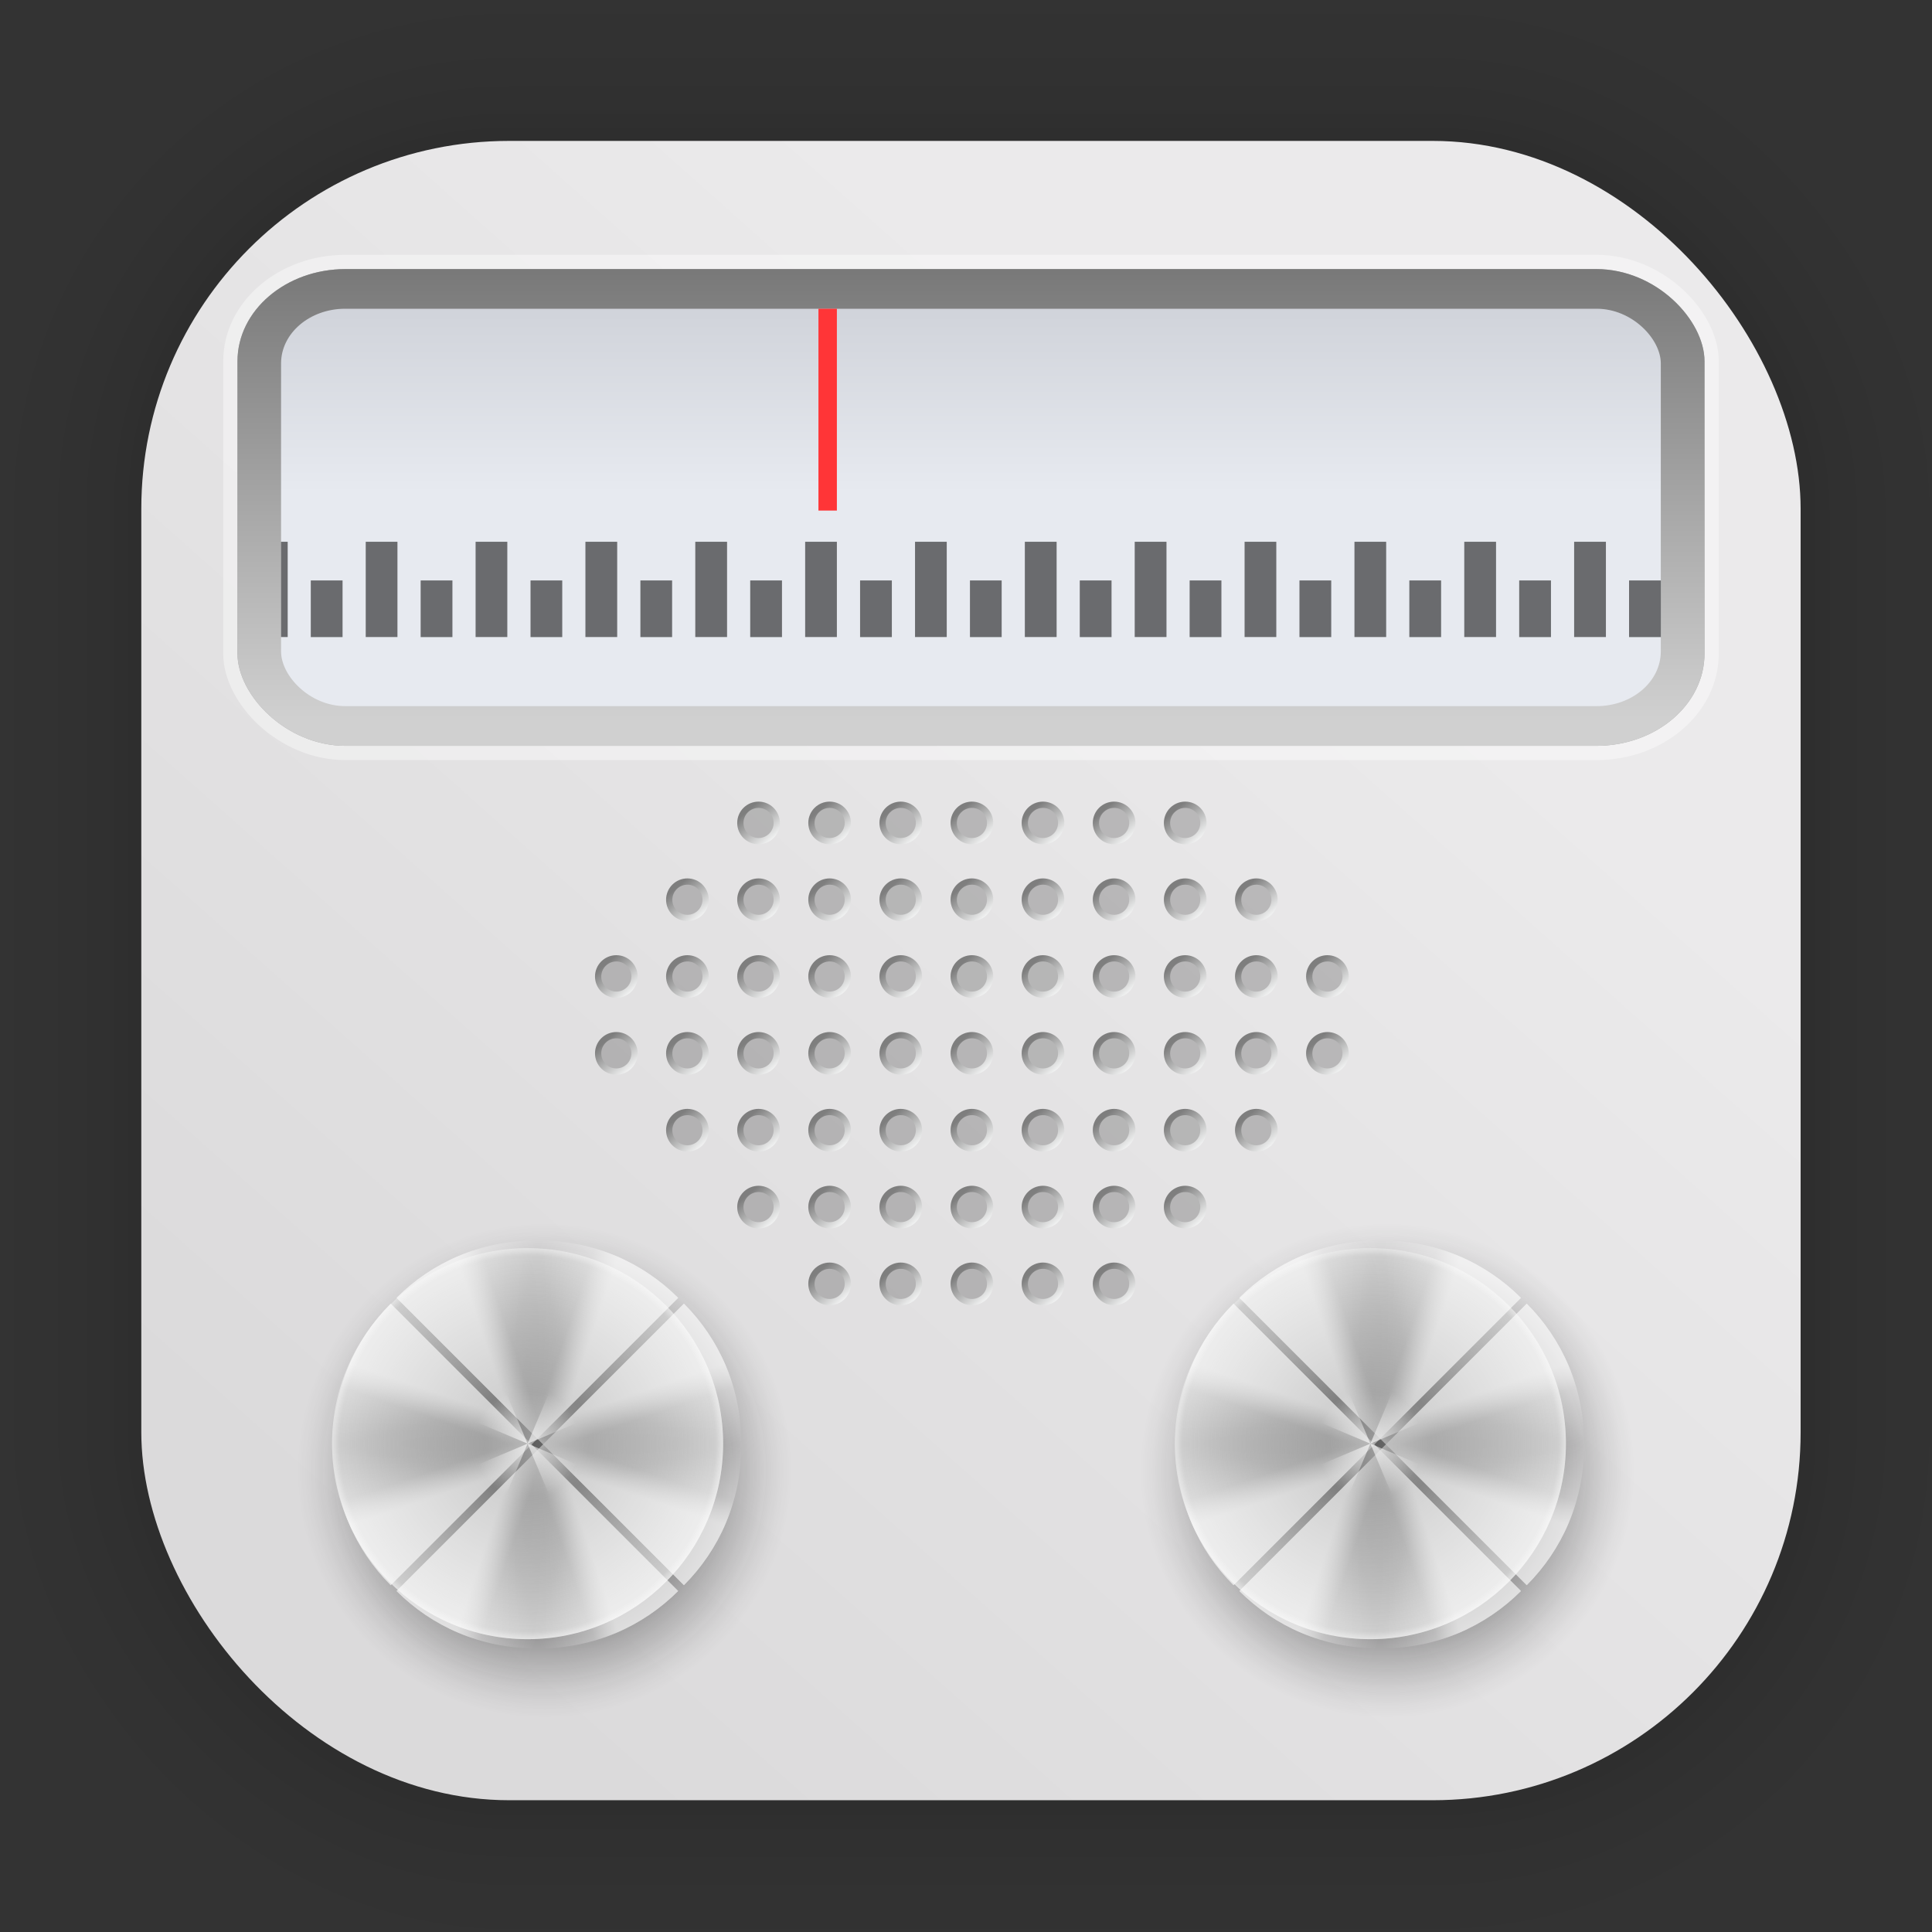 <svg width="128" height="128" viewBox="0 0 33.867 33.867" xmlns:xlink="http://www.w3.org/1999/xlink" xmlns="http://www.w3.org/2000/svg"><rect x="0" y="0" width="33.867" height="33.867" fill="#333333" stroke="none"/><defs><linearGradient id="i"><stop style="stop-color:#141414;stop-opacity:.937" offset="0"/><stop style="stop-color:#141414;stop-opacity:.937" offset=".42"/><stop style="stop-color:#141414;stop-opacity:.922" offset=".465"/><stop style="stop-color:#141414;stop-opacity:.855" offset=".534"/><stop style="stop-color:#141414;stop-opacity:.804" offset=".571"/><stop style="stop-color:#141414;stop-opacity:.706" offset=".62"/><stop style="stop-color:#141414;stop-opacity:.38" offset=".77"/><stop style="stop-color:#141414;stop-opacity:.149" offset=".885"/><stop style="stop-color:#141414;stop-opacity:.082" offset=".93"/><stop style="stop-color:#141414;stop-opacity:.027" offset=".971"/><stop style="stop-color:#141414;stop-opacity:0" offset="1"/></linearGradient><linearGradient xlink:href="#a" id="j" x1="6.744" y1="28.111" x2="23.008" y2="9.819" gradientUnits="userSpaceOnUse" gradientTransform="translate(.07 -.048)"/><linearGradient id="a"><stop style="stop-color:#dbdadb;stop-opacity:1" offset="0"/><stop style="stop-color:#ebeaeb;stop-opacity:1" offset="1"/></linearGradient><linearGradient id="f"><stop style="stop-color:#5b5b5b;stop-opacity:1" offset="0"/><stop style="stop-color:#6d6d6d;stop-opacity:0" offset="1"/></linearGradient><linearGradient id="e"><stop style="stop-color:#fff;stop-opacity:1" offset="0"/><stop offset=".063" style="stop-color:#fff;stop-opacity:.973"/><stop style="stop-color:#fff;stop-opacity:.675" offset=".325"/><stop offset=".477" style="stop-color:#fff;stop-opacity:.502"/><stop style="stop-color:#fff;stop-opacity:.2" offset=".761"/><stop offset=".955" style="stop-color:#fff;stop-opacity:.024"/><stop style="stop-color:#fff;stop-opacity:0" offset="1"/></linearGradient><linearGradient id="g"><stop style="stop-color:#fff;stop-opacity:1" offset="0"/><stop style="stop-color:#fff;stop-opacity:0" offset="1"/></linearGradient><linearGradient id="h"><stop style="stop-color:#fff;stop-opacity:0" offset="0"/><stop offset=".962" style="stop-color:#fff;stop-opacity:0"/><stop style="stop-color:#fff;stop-opacity:.392" offset="1"/></linearGradient><linearGradient xlink:href="#b" id="E" x1="816.494" y1="155.135" x2="816.494" y2="276.627" gradientUnits="userSpaceOnUse" gradientTransform="matrix(.084 0 0 .071 -53.452 -7.05)"/><linearGradient id="b"><stop style="stop-color:#707070;stop-opacity:1" offset="0"/><stop style="stop-color:#d0d0d0;stop-opacity:1" offset="1"/></linearGradient><linearGradient xlink:href="#c" id="F" x1="832.964" y1="221.054" x2="832.964" y2="132.965" gradientUnits="userSpaceOnUse" gradientTransform="matrix(.084 0 0 .071 -53.295 -7.05)"/><linearGradient id="c"><stop style="stop-color:#e7eaf0;stop-opacity:1" offset="0"/><stop style="stop-color:#bbbec6;stop-opacity:1" offset="1"/></linearGradient><linearGradient xlink:href="#d" id="G" gradientUnits="userSpaceOnUse" gradientTransform="translate(12.687 -1.966)" x1="7.104" y1="23.876" x2="6.634" y2="23.338"/><linearGradient id="d"><stop style="stop-color:#fafbfb;stop-opacity:1" offset="0"/><stop style="stop-color:#7e7e7e;stop-opacity:1" offset="1"/></linearGradient><linearGradient xlink:href="#d" id="H" gradientUnits="userSpaceOnUse" gradientTransform="translate(11.44 -1.966)" x1="7.104" y1="23.876" x2="6.634" y2="23.338"/><linearGradient xlink:href="#d" id="I" gradientUnits="userSpaceOnUse" gradientTransform="translate(10.194 -1.966)" x1="7.104" y1="23.876" x2="6.634" y2="23.338"/><linearGradient xlink:href="#d" id="J" gradientUnits="userSpaceOnUse" gradientTransform="translate(8.948 -1.966)" x1="7.104" y1="23.876" x2="6.634" y2="23.338"/><linearGradient xlink:href="#d" id="K" gradientUnits="userSpaceOnUse" gradientTransform="translate(7.701 -1.966)" x1="7.104" y1="23.876" x2="6.634" y2="23.338"/><linearGradient xlink:href="#d" id="L" gradientUnits="userSpaceOnUse" gradientTransform="translate(6.454 -1.966)" x1="7.104" y1="23.876" x2="6.634" y2="23.338"/><linearGradient xlink:href="#d" id="M" gradientUnits="userSpaceOnUse" gradientTransform="translate(13.934 -1.966)" x1="7.104" y1="23.876" x2="6.634" y2="23.338"/><linearGradient xlink:href="#d" id="N" gradientUnits="userSpaceOnUse" gradientTransform="translate(12.687 -.992)" x1="7.104" y1="23.876" x2="6.634" y2="23.338"/><linearGradient xlink:href="#d" id="O" gradientUnits="userSpaceOnUse" gradientTransform="translate(11.44 -.992)" x1="7.104" y1="23.876" x2="6.634" y2="23.338"/><linearGradient xlink:href="#d" id="P" gradientUnits="userSpaceOnUse" gradientTransform="translate(10.194 -.992)" x1="7.104" y1="23.876" x2="6.634" y2="23.338"/><linearGradient xlink:href="#d" id="Q" gradientUnits="userSpaceOnUse" gradientTransform="translate(8.948 -.992)" x1="7.104" y1="23.876" x2="6.634" y2="23.338"/><linearGradient xlink:href="#d" id="R" gradientUnits="userSpaceOnUse" gradientTransform="translate(7.701 -.992)" x1="7.104" y1="23.876" x2="6.634" y2="23.338"/><linearGradient xlink:href="#d" id="S" gradientUnits="userSpaceOnUse" gradientTransform="translate(6.454 -.992)" x1="7.104" y1="23.876" x2="6.634" y2="23.338"/><linearGradient xlink:href="#d" id="T" gradientUnits="userSpaceOnUse" gradientTransform="translate(5.208 -.992)" x1="7.104" y1="23.876" x2="6.634" y2="23.338"/><linearGradient xlink:href="#d" id="U" gradientUnits="userSpaceOnUse" gradientTransform="translate(13.934 -.992)" x1="7.104" y1="23.876" x2="6.634" y2="23.338"/><linearGradient xlink:href="#d" id="V" gradientUnits="userSpaceOnUse" gradientTransform="translate(15.18 -.992)" x1="7.104" y1="23.876" x2="6.634" y2="23.338"/><linearGradient xlink:href="#d" id="W" gradientUnits="userSpaceOnUse" gradientTransform="translate(12.687 .173)" x1="7.104" y1="23.876" x2="6.634" y2="23.338"/><linearGradient xlink:href="#d" id="X" gradientUnits="userSpaceOnUse" gradientTransform="translate(11.44 .173)" x1="7.104" y1="23.876" x2="6.634" y2="23.338"/><linearGradient xlink:href="#d" id="Y" gradientUnits="userSpaceOnUse" gradientTransform="translate(10.194 .173)" x1="7.104" y1="23.876" x2="6.634" y2="23.338"/><linearGradient xlink:href="#d" id="Z" gradientUnits="userSpaceOnUse" gradientTransform="translate(8.948 .173)" x1="7.104" y1="23.876" x2="6.634" y2="23.338"/><linearGradient xlink:href="#d" id="aa" gradientUnits="userSpaceOnUse" gradientTransform="translate(7.701 .173)" x1="7.104" y1="23.876" x2="6.634" y2="23.338"/><linearGradient xlink:href="#d" id="ab" gradientUnits="userSpaceOnUse" gradientTransform="translate(6.454 .173)" x1="7.104" y1="23.876" x2="6.634" y2="23.338"/><linearGradient xlink:href="#d" id="ac" gradientUnits="userSpaceOnUse" gradientTransform="translate(5.208 .173)" x1="7.104" y1="23.876" x2="6.634" y2="23.338"/><linearGradient xlink:href="#d" id="ad" gradientUnits="userSpaceOnUse" gradientTransform="translate(3.961 .173)" x1="7.104" y1="23.876" x2="6.634" y2="23.338"/><linearGradient xlink:href="#d" id="ae" gradientUnits="userSpaceOnUse" gradientTransform="translate(13.934 .173)" x1="7.104" y1="23.876" x2="6.634" y2="23.338"/><linearGradient xlink:href="#d" id="af" gradientUnits="userSpaceOnUse" gradientTransform="translate(16.427 .173)" x1="7.104" y1="23.876" x2="6.634" y2="23.338"/><linearGradient xlink:href="#d" id="ag" gradientUnits="userSpaceOnUse" gradientTransform="translate(15.18 .173)" x1="7.104" y1="23.876" x2="6.634" y2="23.338"/><linearGradient xlink:href="#d" id="ah" gradientUnits="userSpaceOnUse" gradientTransform="translate(12.687 1.551)" x1="7.104" y1="23.876" x2="6.634" y2="23.338"/><linearGradient xlink:href="#d" id="ai" gradientUnits="userSpaceOnUse" gradientTransform="translate(11.44 1.551)" x1="7.104" y1="23.876" x2="6.634" y2="23.338"/><linearGradient xlink:href="#d" id="aj" gradientUnits="userSpaceOnUse" gradientTransform="translate(10.194 1.551)" x1="7.104" y1="23.876" x2="6.634" y2="23.338"/><linearGradient xlink:href="#d" id="ak" gradientUnits="userSpaceOnUse" gradientTransform="translate(8.948 1.551)" x1="7.104" y1="23.876" x2="6.634" y2="23.338"/><linearGradient xlink:href="#d" id="al" gradientUnits="userSpaceOnUse" gradientTransform="translate(7.701 1.551)" x1="7.104" y1="23.876" x2="6.634" y2="23.338"/><linearGradient xlink:href="#d" id="am" gradientUnits="userSpaceOnUse" gradientTransform="translate(6.454 1.551)" x1="7.104" y1="23.876" x2="6.634" y2="23.338"/><linearGradient xlink:href="#d" id="an" gradientUnits="userSpaceOnUse" gradientTransform="translate(5.208 1.551)" x1="7.104" y1="23.876" x2="6.634" y2="23.338"/><linearGradient xlink:href="#d" id="ao" gradientUnits="userSpaceOnUse" gradientTransform="translate(3.961 1.551)" x1="7.104" y1="23.876" x2="6.634" y2="23.338"/><linearGradient xlink:href="#d" id="ap" gradientUnits="userSpaceOnUse" gradientTransform="translate(13.934 1.551)" x1="7.104" y1="23.876" x2="6.634" y2="23.338"/><linearGradient xlink:href="#d" id="aq" gradientUnits="userSpaceOnUse" gradientTransform="translate(16.427 1.551)" x1="7.104" y1="23.876" x2="6.634" y2="23.338"/><linearGradient xlink:href="#d" id="ar" gradientUnits="userSpaceOnUse" gradientTransform="translate(15.18 1.551)" x1="7.104" y1="23.876" x2="6.634" y2="23.338"/><linearGradient xlink:href="#d" id="as" gradientUnits="userSpaceOnUse" gradientTransform="translate(12.687 3.12)" x1="7.104" y1="23.876" x2="6.634" y2="23.338"/><linearGradient xlink:href="#d" id="at" gradientUnits="userSpaceOnUse" gradientTransform="translate(11.44 3.12)" x1="7.104" y1="23.876" x2="6.634" y2="23.338"/><linearGradient xlink:href="#d" id="au" gradientUnits="userSpaceOnUse" gradientTransform="translate(10.194 3.12)" x1="7.104" y1="23.876" x2="6.634" y2="23.338"/><linearGradient xlink:href="#d" id="av" gradientUnits="userSpaceOnUse" gradientTransform="translate(8.948 3.12)" x1="7.104" y1="23.876" x2="6.634" y2="23.338"/><linearGradient xlink:href="#d" id="aw" gradientUnits="userSpaceOnUse" gradientTransform="translate(7.701 3.12)" x1="7.104" y1="23.876" x2="6.634" y2="23.338"/><linearGradient xlink:href="#d" id="ax" gradientUnits="userSpaceOnUse" gradientTransform="translate(6.454 3.12)" x1="7.104" y1="23.876" x2="6.634" y2="23.338"/><linearGradient xlink:href="#d" id="ay" gradientUnits="userSpaceOnUse" gradientTransform="translate(5.208 3.12)" x1="7.104" y1="23.876" x2="6.634" y2="23.338"/><linearGradient xlink:href="#d" id="az" gradientUnits="userSpaceOnUse" gradientTransform="translate(13.934 3.12)" x1="7.104" y1="23.876" x2="6.634" y2="23.338"/><linearGradient xlink:href="#d" id="aA" gradientUnits="userSpaceOnUse" gradientTransform="translate(15.18 3.12)" x1="7.104" y1="23.876" x2="6.634" y2="23.338"/><linearGradient xlink:href="#d" id="aB" gradientUnits="userSpaceOnUse" gradientTransform="translate(12.687 4.83)" x1="7.104" y1="23.876" x2="6.634" y2="23.338"/><linearGradient xlink:href="#d" id="aC" gradientUnits="userSpaceOnUse" gradientTransform="translate(11.44 4.83)" x1="7.104" y1="23.876" x2="6.634" y2="23.338"/><linearGradient xlink:href="#d" id="aD" gradientUnits="userSpaceOnUse" gradientTransform="translate(10.194 4.83)" x1="7.104" y1="23.876" x2="6.634" y2="23.338"/><linearGradient xlink:href="#d" id="aE" gradientUnits="userSpaceOnUse" gradientTransform="translate(8.948 4.83)" x1="7.104" y1="23.876" x2="6.634" y2="23.338"/><linearGradient xlink:href="#d" id="aF" gradientUnits="userSpaceOnUse" gradientTransform="translate(7.701 4.83)" x1="7.104" y1="23.876" x2="6.634" y2="23.338"/><linearGradient xlink:href="#d" id="aG" gradientUnits="userSpaceOnUse" gradientTransform="translate(6.454 4.83)" x1="7.104" y1="23.876" x2="6.634" y2="23.338"/><linearGradient xlink:href="#d" id="aH" gradientUnits="userSpaceOnUse" gradientTransform="translate(13.934 4.83)" x1="7.104" y1="23.876" x2="6.634" y2="23.338"/><linearGradient xlink:href="#d" id="aI" gradientUnits="userSpaceOnUse" gradientTransform="translate(12.687 6.114)" x1="7.104" y1="23.876" x2="6.634" y2="23.338"/><linearGradient xlink:href="#d" id="aJ" gradientUnits="userSpaceOnUse" gradientTransform="translate(11.44 6.114)" x1="7.104" y1="23.876" x2="6.634" y2="23.338"/><linearGradient xlink:href="#d" id="aK" gradientUnits="userSpaceOnUse" gradientTransform="translate(10.194 6.114)" x1="7.104" y1="23.876" x2="6.634" y2="23.338"/><linearGradient xlink:href="#d" id="aL" gradientUnits="userSpaceOnUse" gradientTransform="translate(8.948 6.114)" x1="7.104" y1="23.876" x2="6.634" y2="23.338"/><linearGradient xlink:href="#d" id="aM" gradientUnits="userSpaceOnUse" gradientTransform="translate(7.701 6.114)" x1="7.104" y1="23.876" x2="6.634" y2="23.338"/><linearGradient xlink:href="#e" id="m" gradientUnits="userSpaceOnUse" gradientTransform="translate(342.78 -75.932)" x1="254.883" y1="251.438" x2="252.4" y2="258.819"/><linearGradient xlink:href="#e" id="n" gradientUnits="userSpaceOnUse" gradientTransform="translate(342.78 -75.932)" x1="254.883" y1="251.438" x2="249.474" y2="271.624"/><linearGradient xlink:href="#e" id="o" gradientUnits="userSpaceOnUse" gradientTransform="translate(342.78 -75.932)" x1="254.883" y1="251.438" x2="252.4" y2="258.819"/><linearGradient xlink:href="#e" id="p" gradientUnits="userSpaceOnUse" gradientTransform="translate(342.78 -75.932)" x1="254.883" y1="251.438" x2="249.474" y2="271.624"/><linearGradient xlink:href="#e" id="q" gradientUnits="userSpaceOnUse" gradientTransform="translate(342.78 -75.932)" x1="254.883" y1="251.438" x2="252.4" y2="258.819"/><linearGradient xlink:href="#e" id="r" gradientUnits="userSpaceOnUse" gradientTransform="translate(342.78 -75.932)" x1="254.883" y1="251.438" x2="249.474" y2="271.624"/><linearGradient xlink:href="#e" id="s" gradientUnits="userSpaceOnUse" gradientTransform="translate(342.78 -75.932)" x1="254.883" y1="251.438" x2="252.4" y2="258.819"/><linearGradient xlink:href="#e" id="t" gradientUnits="userSpaceOnUse" gradientTransform="translate(342.78 -75.932)" x1="254.883" y1="251.438" x2="249.474" y2="271.624"/><linearGradient xlink:href="#e" id="u" gradientUnits="userSpaceOnUse" gradientTransform="translate(342.78 -75.932)" x1="254.883" y1="251.438" x2="252.4" y2="258.819"/><linearGradient xlink:href="#e" id="v" gradientUnits="userSpaceOnUse" gradientTransform="translate(342.78 -75.932)" x1="254.883" y1="251.438" x2="249.474" y2="271.624"/><linearGradient xlink:href="#e" id="w" gradientUnits="userSpaceOnUse" gradientTransform="translate(342.78 -75.932)" x1="254.883" y1="251.438" x2="252.4" y2="258.819"/><linearGradient xlink:href="#e" id="x" gradientUnits="userSpaceOnUse" gradientTransform="translate(342.78 -75.932)" x1="254.883" y1="251.438" x2="249.474" y2="271.624"/><linearGradient xlink:href="#e" id="y" gradientUnits="userSpaceOnUse" gradientTransform="translate(342.78 -75.932)" x1="254.883" y1="251.438" x2="252.4" y2="258.819"/><linearGradient xlink:href="#e" id="z" gradientUnits="userSpaceOnUse" gradientTransform="translate(342.78 -75.932)" x1="254.883" y1="251.438" x2="249.474" y2="271.624"/><linearGradient xlink:href="#e" id="A" gradientUnits="userSpaceOnUse" gradientTransform="translate(342.78 -75.932)" x1="254.883" y1="251.438" x2="252.4" y2="258.819"/><linearGradient xlink:href="#e" id="B" gradientUnits="userSpaceOnUse" gradientTransform="translate(342.78 -75.932)" x1="254.883" y1="251.438" x2="249.474" y2="271.624"/><linearGradient xlink:href="#e" id="aP" gradientUnits="userSpaceOnUse" gradientTransform="translate(342.78 -75.932)" x1="254.883" y1="251.438" x2="252.4" y2="258.819"/><linearGradient xlink:href="#e" id="aQ" gradientUnits="userSpaceOnUse" gradientTransform="translate(342.78 -75.932)" x1="254.883" y1="251.438" x2="249.474" y2="271.624"/><linearGradient xlink:href="#e" id="aR" gradientUnits="userSpaceOnUse" gradientTransform="translate(342.78 -75.932)" x1="254.883" y1="251.438" x2="252.4" y2="258.819"/><linearGradient xlink:href="#e" id="aS" gradientUnits="userSpaceOnUse" gradientTransform="translate(342.78 -75.932)" x1="254.883" y1="251.438" x2="249.474" y2="271.624"/><linearGradient xlink:href="#e" id="aT" gradientUnits="userSpaceOnUse" gradientTransform="translate(342.78 -75.932)" x1="254.883" y1="251.438" x2="252.4" y2="258.819"/><linearGradient xlink:href="#e" id="aU" gradientUnits="userSpaceOnUse" gradientTransform="translate(342.78 -75.932)" x1="254.883" y1="251.438" x2="249.474" y2="271.624"/><linearGradient xlink:href="#e" id="aV" gradientUnits="userSpaceOnUse" gradientTransform="translate(342.78 -75.932)" x1="254.883" y1="251.438" x2="252.4" y2="258.819"/><linearGradient xlink:href="#e" id="aW" gradientUnits="userSpaceOnUse" gradientTransform="translate(342.78 -75.932)" x1="254.883" y1="251.438" x2="249.474" y2="271.624"/><linearGradient xlink:href="#e" id="aX" gradientUnits="userSpaceOnUse" gradientTransform="translate(342.78 -75.932)" x1="254.883" y1="251.438" x2="252.4" y2="258.819"/><linearGradient xlink:href="#e" id="aY" gradientUnits="userSpaceOnUse" gradientTransform="translate(342.78 -75.932)" x1="254.883" y1="251.438" x2="249.474" y2="271.624"/><linearGradient xlink:href="#e" id="aZ" gradientUnits="userSpaceOnUse" gradientTransform="translate(342.78 -75.932)" x1="254.883" y1="251.438" x2="252.4" y2="258.819"/><linearGradient xlink:href="#e" id="ba" gradientUnits="userSpaceOnUse" gradientTransform="translate(342.78 -75.932)" x1="254.883" y1="251.438" x2="249.474" y2="271.624"/><linearGradient xlink:href="#e" id="bb" gradientUnits="userSpaceOnUse" gradientTransform="translate(342.78 -75.932)" x1="254.883" y1="251.438" x2="252.4" y2="258.819"/><linearGradient xlink:href="#e" id="bc" gradientUnits="userSpaceOnUse" gradientTransform="translate(342.78 -75.932)" x1="254.883" y1="251.438" x2="249.474" y2="271.624"/><linearGradient xlink:href="#e" id="bd" gradientUnits="userSpaceOnUse" gradientTransform="translate(342.78 -75.932)" x1="254.883" y1="251.438" x2="252.4" y2="258.819"/><linearGradient xlink:href="#e" id="be" gradientUnits="userSpaceOnUse" gradientTransform="translate(342.78 -75.932)" x1="254.883" y1="251.438" x2="249.474" y2="271.624"/><radialGradient xlink:href="#f" id="l" cx="711.547" cy="56.356" fx="711.547" fy="56.356" r="56.185" gradientUnits="userSpaceOnUse"/><radialGradient xlink:href="#g" id="C" cx="711.547" cy="56.355" fx="711.547" fy="56.355" r="51.77" gradientTransform="matrix(.296 0 0 .311 500.767 38.827)" gradientUnits="userSpaceOnUse"/><radialGradient xlink:href="#h" id="D" cx="711.547" cy="56.356" fx="711.547" fy="56.356" r="56.185" gradientUnits="userSpaceOnUse"/><radialGradient xlink:href="#i" id="k" cx="9.336" cy="26.007" fx="9.336" fy="26.007" r="4.409" gradientUnits="userSpaceOnUse" gradientTransform="translate(.368 .212) scale(.983)"/><radialGradient xlink:href="#i" id="aN" gradientUnits="userSpaceOnUse" gradientTransform="translate(.368 .212) scale(.983)" cx="9.336" cy="26.007" fx="9.336" fy="26.007" r="4.409"/><radialGradient xlink:href="#f" id="aO" gradientUnits="userSpaceOnUse" cx="711.547" cy="56.356" fx="711.547" fy="56.356" r="56.185"/><radialGradient xlink:href="#g" id="bf" gradientUnits="userSpaceOnUse" gradientTransform="matrix(.296 0 0 .311 500.767 38.827)" cx="711.547" cy="56.355" fx="711.547" fy="56.355" r="51.77"/><radialGradient xlink:href="#h" id="bg" gradientUnits="userSpaceOnUse" cx="711.547" cy="56.356" fx="711.547" fy="56.356" r="56.185"/></defs><g style="opacity:.297" transform="translate(-65.678 -37.252) scale(.976)"><rect ry="6.61" rx="6.61" y="40.71" x="69.84" height="29.811" width="29.811" style="fill:none;fill-opacity:1;stroke:#000;stroke-width:.1;stroke-linecap:round;stroke-linejoin:round;stroke-miterlimit:4;stroke-dasharray:none;stroke-opacity:.02"/><rect style="fill:none;fill-opacity:1;stroke:#000;stroke-width:.2;stroke-linecap:round;stroke-linejoin:round;stroke-miterlimit:4;stroke-dasharray:none;stroke-opacity:.02" width="29.811" height="29.811" x="69.84" y="40.71" rx="6.61" ry="6.61"/><rect ry="6.61" rx="6.61" y="40.71" x="69.84" height="29.811" width="29.811" style="fill:none;fill-opacity:1;stroke:#000;stroke-width:.3;stroke-linecap:round;stroke-linejoin:round;stroke-miterlimit:4;stroke-dasharray:none;stroke-opacity:.02"/><rect style="fill:none;fill-opacity:1;stroke:#000;stroke-width:.4;stroke-linecap:round;stroke-linejoin:round;stroke-miterlimit:4;stroke-dasharray:none;stroke-opacity:.02" width="29.811" height="29.811" x="69.84" y="40.71" rx="6.61" ry="6.61"/><rect ry="6.61" rx="6.61" y="40.71" x="69.84" height="29.811" width="29.811" style="fill:none;fill-opacity:1;stroke:#000;stroke-width:.5;stroke-linecap:round;stroke-linejoin:round;stroke-miterlimit:4;stroke-dasharray:none;stroke-opacity:.02"/><rect style="fill:none;fill-opacity:1;stroke:#000;stroke-width:.6;stroke-linecap:round;stroke-linejoin:round;stroke-miterlimit:4;stroke-dasharray:none;stroke-opacity:.02" width="29.811" height="29.811" x="69.84" y="40.71" rx="6.61" ry="6.61"/><rect ry="6.61" rx="6.61" y="40.71" x="69.84" height="29.811" width="29.811" style="fill:none;fill-opacity:1;stroke:#000;stroke-width:.7;stroke-linecap:round;stroke-linejoin:round;stroke-miterlimit:4;stroke-dasharray:none;stroke-opacity:.02"/><rect style="fill:none;fill-opacity:1;stroke:#000;stroke-width:.8;stroke-linecap:round;stroke-linejoin:round;stroke-miterlimit:4;stroke-dasharray:none;stroke-opacity:.02" width="29.811" height="29.811" x="69.84" y="40.71" rx="6.61" ry="6.61"/><rect ry="6.61" rx="6.61" y="40.71" x="69.84" height="29.811" width="29.811" style="fill:none;fill-opacity:1;stroke:#000;stroke-width:1;stroke-linecap:round;stroke-linejoin:round;stroke-miterlimit:4;stroke-dasharray:none;stroke-opacity:.02"/><rect style="fill:none;fill-opacity:1;stroke:#000;stroke-width:1.2;stroke-linecap:round;stroke-linejoin:round;stroke-miterlimit:4;stroke-dasharray:none;stroke-opacity:.02" width="29.811" height="29.811" x="69.84" y="40.71" rx="6.61" ry="6.61"/><rect ry="6.61" rx="6.61" y="40.71" x="69.84" height="29.811" width="29.811" style="fill:none;fill-opacity:1;stroke:#000;stroke-width:1.4;stroke-linecap:round;stroke-linejoin:round;stroke-miterlimit:4;stroke-dasharray:none;stroke-opacity:.02"/><rect style="fill:none;fill-opacity:1;stroke:#000;stroke-width:1.6;stroke-linecap:round;stroke-linejoin:round;stroke-miterlimit:4;stroke-dasharray:none;stroke-opacity:.02" width="29.811" height="29.811" x="69.84" y="40.71" rx="6.61" ry="6.61"/><rect ry="6.61" rx="6.61" y="40.71" x="69.84" height="29.811" width="29.811" style="fill:none;fill-opacity:1;stroke:#000;stroke-width:1.8;stroke-linecap:round;stroke-linejoin:round;stroke-miterlimit:4;stroke-dasharray:none;stroke-opacity:.02"/><rect style="fill:none;fill-opacity:1;stroke:#000;stroke-width:2;stroke-linecap:round;stroke-linejoin:round;stroke-miterlimit:4;stroke-dasharray:none;stroke-opacity:.02" width="29.811" height="29.811" x="69.84" y="40.71" rx="6.61" ry="6.61"/><rect ry="6.61" rx="6.61" y="40.71" x="69.84" height="29.811" width="29.811" style="fill:none;fill-opacity:1;stroke:#000;stroke-width:2.2;stroke-linecap:round;stroke-linejoin:round;stroke-miterlimit:4;stroke-dasharray:none;stroke-opacity:.02"/><rect style="fill:none;fill-opacity:1;stroke:#000;stroke-width:2.6;stroke-linecap:round;stroke-linejoin:round;stroke-miterlimit:4;stroke-dasharray:none;stroke-opacity:.02" width="29.811" height="29.811" x="69.84" y="40.71" rx="6.61" ry="6.61"/><rect ry="6.61" rx="6.61" y="40.71" x="69.84" height="29.811" width="29.811" style="fill:none;fill-opacity:1;stroke:#000;stroke-width:3;stroke-linecap:round;stroke-linejoin:round;stroke-miterlimit:4;stroke-dasharray:none;stroke-opacity:.02"/><rect style="fill:none;fill-opacity:1;stroke:#000;stroke-width:3.4;stroke-linecap:round;stroke-linejoin:round;stroke-miterlimit:4;stroke-dasharray:none;stroke-opacity:.02" width="29.811" height="29.811" x="69.84" y="40.71" rx="6.61" ry="6.61"/><rect ry="6.61" rx="6.61" y="40.71" x="69.84" height="29.811" width="29.811" style="fill:none;fill-opacity:1;stroke:#000;stroke-width:3.8;stroke-linecap:round;stroke-linejoin:round;stroke-miterlimit:4;stroke-dasharray:none;stroke-opacity:.02"/><rect style="fill:none;fill-opacity:1;stroke:#000;stroke-width:4.2;stroke-linecap:round;stroke-linejoin:round;stroke-miterlimit:4;stroke-dasharray:none;stroke-opacity:.02" width="29.811" height="29.811" x="69.84" y="40.71" rx="6.61" ry="6.61"/><rect ry="6.61" rx="6.61" y="40.71" x="69.84" height="29.811" width="29.811" style="fill:none;fill-opacity:1;stroke:#000;stroke-width:4.6;stroke-linecap:round;stroke-linejoin:round;stroke-miterlimit:4;stroke-dasharray:none;stroke-opacity:.02"/><rect style="fill:none;fill-opacity:1;stroke:#000;stroke-width:5;stroke-linecap:round;stroke-linejoin:round;stroke-miterlimit:4;stroke-dasharray:none;stroke-opacity:.02" width="29.811" height="29.811" x="69.84" y="40.71" rx="6.61" ry="6.61"/></g><rect ry="6.449" rx="6.449" y="2.47" x="2.477" height="29.087" width="29.087" style="fill:url(#j);fill-opacity:1;stroke-width:2.688;stroke-linecap:round;stroke-linejoin:round"/><circle style="fill:url(#k);fill-opacity:1;stroke-width:.171;stroke-linecap:round;stroke-linejoin:bevel;opacity:.565" cx="9.549" cy="25.788" r="4.336"/><path d="M767.732 56.356c0 15.515-6.29 29.561-16.457 39.728-10.167 10.168-24.213 16.457-39.728 16.457s-29.562-6.289-39.73-16.457c-10.167-10.167-16.455-24.213-16.455-39.728s6.288-29.562 16.456-39.73C681.985 6.46 696.032.172 711.547.172s29.56 6.288 39.728 16.456c10.168 10.167 16.457 24.214 16.457 39.729z" style="opacity:1;fill:#d0d0d0;fill-opacity:1;fill-rule:evenodd;stroke:none;stroke-width:1.028;stroke-opacity:1" transform="translate(-34.156 21.869) scale(.061)"/><path style="opacity:1;fill:url(#l);fill-opacity:1;fill-rule:evenodd;stroke:none;stroke-width:1.028;stroke-opacity:1" d="M767.732 56.356c0 15.515-6.29 29.561-16.457 39.728-10.167 10.168-24.213 16.457-39.728 16.457s-29.562-6.289-39.73-16.457c-10.167-10.167-16.455-24.213-16.455-39.728s6.288-29.562 16.456-39.73C681.985 6.46 696.032.172 711.547.172s29.56 6.288 39.728 16.456c10.168 10.167 16.457 24.214 16.457 39.729z" transform="translate(-34.156 21.869) scale(.061)"/><g style="opacity:.636"><path style="opacity:1;fill:url(#m);fill-opacity:1;fill-rule:evenodd;stroke:none;stroke-width:1.028;stroke-opacity:1" d="M650.394 225.17c-10.167 10.167-24.214 16.455-39.729 16.455s-29.561-6.288-39.729-16.456c-10.167-10.167-16.456-24.214-16.456-39.729s6.289-29.56 16.456-39.728z" transform="translate(-27.978 13.964) scale(.061)"/><path d="M650.394 225.17c-10.167 10.167-24.214 16.455-39.729 16.455s-29.561-6.288-39.729-16.456c-10.167-10.167-16.456-24.214-16.456-39.729s6.289-29.56 16.456-39.728z" style="opacity:.591;fill:url(#n);fill-opacity:1;fill-rule:evenodd;stroke:none;stroke-width:1.028;stroke-opacity:1" transform="translate(-27.978 13.964) scale(.061)"/><path d="M650.394 225.17c-10.167 10.167-24.214 16.455-39.729 16.455s-29.561-6.288-39.729-16.456c-10.167-10.167-16.456-24.214-16.456-39.729s6.289-29.56 16.456-39.728z" style="opacity:1;fill:url(#o);fill-opacity:1;fill-rule:evenodd;stroke:none;stroke-width:1.028;stroke-opacity:1" transform="matrix(0 .061 .061 0 -1.937 -12.077)"/><path style="opacity:.591;fill:url(#p);fill-opacity:1;fill-rule:evenodd;stroke:none;stroke-width:1.028;stroke-opacity:1" d="M650.394 225.17c-10.167 10.167-24.214 16.455-39.729 16.455s-29.561-6.288-39.729-16.456c-10.167-10.167-16.456-24.214-16.456-39.729s6.289-29.56 16.456-39.728z" transform="matrix(0 .061 .061 0 -1.937 -12.077)"/><path style="opacity:1;fill:url(#q);fill-opacity:1;fill-rule:evenodd;stroke:none;stroke-width:1.028;stroke-opacity:1" d="M650.394 225.17c-10.167 10.167-24.214 16.455-39.729 16.455s-29.561-6.288-39.729-16.456c-10.167-10.167-16.456-24.214-16.456-39.729s6.289-29.56 16.456-39.728z" transform="rotate(180 23.408 18.338) scale(.061)"/><path d="M650.394 225.17c-10.167 10.167-24.214 16.455-39.729 16.455s-29.561-6.288-39.729-16.456c-10.167-10.167-16.456-24.214-16.456-39.729s6.289-29.56 16.456-39.728z" style="opacity:.591;fill:url(#r);fill-opacity:1;fill-rule:evenodd;stroke:none;stroke-width:1.028;stroke-opacity:1" transform="rotate(180 23.408 18.338) scale(.061)"/><path d="M650.394 225.17c-10.167 10.167-24.214 16.455-39.729 16.455s-29.561-6.288-39.729-16.456c-10.167-10.167-16.456-24.214-16.456-39.729s6.289-29.56 16.456-39.728z" style="opacity:1;fill:url(#s);fill-opacity:1;fill-rule:evenodd;stroke:none;stroke-width:1.028;stroke-opacity:1" transform="matrix(0 -.061 -.061 0 20.776 62.717)"/><path style="opacity:.591;fill:url(#t);fill-opacity:1;fill-rule:evenodd;stroke:none;stroke-width:1.028;stroke-opacity:1" d="M650.394 225.17c-10.167 10.167-24.214 16.455-39.729 16.455s-29.561-6.288-39.729-16.456c-10.167-10.167-16.456-24.214-16.456-39.729s6.289-29.56 16.456-39.728z" transform="matrix(0 -.061 -.061 0 20.776 62.717)"/><path style="opacity:1;fill:url(#u);fill-opacity:1;fill-rule:evenodd;stroke:none;stroke-width:1.028;stroke-opacity:1" d="M650.394 225.17c-10.167 10.167-24.214 16.455-39.729 16.455s-29.561-6.288-39.729-16.456c-10.167-10.167-16.456-24.214-16.456-39.729s6.289-29.56 16.456-39.728z" transform="rotate(90 16.426 4.35) scale(.061)"/><path d="M650.394 225.17c-10.167 10.167-24.214 16.455-39.729 16.455s-29.561-6.288-39.729-16.456c-10.167-10.167-16.456-24.214-16.456-39.729s6.289-29.56 16.456-39.728z" style="opacity:.591;fill:url(#v);fill-opacity:1;fill-rule:evenodd;stroke:none;stroke-width:1.028;stroke-opacity:1" transform="rotate(90 16.426 4.35) scale(.061)"/><path d="M650.394 225.17c-10.167 10.167-24.214 16.455-39.729 16.455s-29.561-6.288-39.729-16.456c-10.167-10.167-16.456-24.214-16.456-39.729s6.289-29.56 16.456-39.728z" style="opacity:1;fill:url(#w);fill-opacity:1;fill-rule:evenodd;stroke:none;stroke-width:1.028;stroke-opacity:1" transform="matrix(-.061 0 0 .061 46.816 13.964)"/><path style="opacity:.591;fill:url(#x);fill-opacity:1;fill-rule:evenodd;stroke:none;stroke-width:1.028;stroke-opacity:1" d="M650.394 225.17c-10.167 10.167-24.214 16.455-39.729 16.455s-29.561-6.288-39.729-16.456c-10.167-10.167-16.456-24.214-16.456-39.729s6.289-29.56 16.456-39.728z" transform="matrix(-.061 0 0 .061 46.816 13.964)"/><path d="M650.394 225.17c-10.167 10.167-24.214 16.455-39.729 16.455s-29.561-6.288-39.729-16.456c-10.167-10.167-16.456-24.214-16.456-39.729s6.289-29.56 16.456-39.728z" style="opacity:1;fill:url(#y);fill-opacity:1;fill-rule:evenodd;stroke:none;stroke-width:1.028;stroke-opacity:1" transform="rotate(-90 30.39 32.327) scale(.061)"/><path style="opacity:.591;fill:url(#z);fill-opacity:1;fill-rule:evenodd;stroke:none;stroke-width:1.028;stroke-opacity:1" d="M650.394 225.17c-10.167 10.167-24.214 16.455-39.729 16.455s-29.561-6.288-39.729-16.456c-10.167-10.167-16.456-24.214-16.456-39.729s6.289-29.56 16.456-39.728z" transform="rotate(-90 30.39 32.327) scale(.061)"/><path style="opacity:1;fill:url(#A);fill-opacity:1;fill-rule:evenodd;stroke:none;stroke-width:1.028;stroke-opacity:1" d="M650.394 225.17c-10.167 10.167-24.214 16.455-39.729 16.455s-29.561-6.288-39.729-16.456c-10.167-10.167-16.456-24.214-16.456-39.729s6.289-29.56 16.456-39.728z" transform="matrix(.061 0 0 -.061 -27.978 36.676)"/><path d="M650.394 225.17c-10.167 10.167-24.214 16.455-39.729 16.455s-29.561-6.288-39.729-16.456c-10.167-10.167-16.456-24.214-16.456-39.729s6.289-29.56 16.456-39.728z" style="opacity:.591;fill:url(#B);fill-opacity:1;fill-rule:evenodd;stroke:none;stroke-width:1.028;stroke-opacity:1" transform="matrix(.061 0 0 -.061 -27.978 36.676)"/></g><path d="M689.678 4.586a56.277 56.277 0 0 0-17.86 12.041 56.277 56.277 0 0 0-12.04 17.86l51.769 21.868zm21.869 51.77 51.77-21.87a56.277 56.277 0 0 0-12.042-17.859 56.277 56.277 0 0 0-17.859-12.041Zm0 0 21.869 51.769a56.277 56.277 0 0 0 17.86-12.041 56.277 56.277 0 0 0 12.04-17.86zm0 0-51.77 21.869a56.277 56.277 0 0 0 12.041 17.859 56.277 56.277 0 0 0 17.86 12.041z" style="opacity:.668;fill:url(#C);fill-opacity:1;fill-rule:evenodd;stroke:none;stroke-width:1.028;stroke-opacity:1" transform="translate(-34.156 21.869) scale(.061)"/><path style="opacity:1;fill:url(#D);fill-opacity:1;fill-rule:evenodd;stroke:none;stroke-width:1.028;stroke-opacity:1" d="M767.732 56.356c0 15.515-6.29 29.561-16.457 39.728-10.167 10.168-24.213 16.457-39.728 16.457s-29.562-6.289-39.73-16.457c-10.167-10.167-16.455-24.213-16.455-39.728s6.288-29.562 16.456-39.73C681.985 6.46 696.032.172 711.547.172s29.56 6.288 39.728 16.456c10.168 10.167 16.457 24.214 16.457 39.729z" transform="translate(-34.156 21.869) scale(.061)"/><rect style="opacity:1;fill:#707070;fill-opacity:1;fill-rule:evenodd;stroke:#fff;stroke-width:.5;stroke-miterlimit:4;stroke-dasharray:none;stroke-opacity:.391" width="25.716" height="8.357" x="4.163" y="4.717" rx="1.895" ry="1.616"/><rect ry="1.616" rx="1.895" y="4.717" x="4.163" height="8.357" width="25.716" style="opacity:1;fill:url(#E);fill-opacity:1;fill-rule:evenodd;stroke:none;stroke-width:.077;stroke-opacity:1"/><rect style="opacity:1;fill:url(#F);fill-opacity:1;fill-rule:evenodd;stroke:none;stroke-width:.077;stroke-opacity:1" width="24.186" height="6.966" x="4.927" y="5.412" rx="1.124" ry=".958"/><path style="opacity:.542;fill:#000;fill-opacity:1;fill-rule:evenodd;stroke:none;stroke-width:.189;stroke-opacity:1" d="M4.927 9.497v1.67h.116v-1.67Zm1.484 0v1.67h.556v-1.67Zm1.926 0v1.67h.556v-1.67Zm1.925 0v1.67h.557v-1.67Zm1.926 0v1.67h.557v-1.67Zm1.926 0v1.67h.556v-1.67Zm1.926 0v1.67h.556v-1.67Zm1.925 0v1.67h.557v-1.67Zm1.926 0v1.67h.557v-1.67Zm1.926 0v1.67h.556v-1.67Zm1.926 0v1.67h.556v-1.67Zm1.925 0v1.67h.557v-1.67Zm1.926 0v1.67h.557v-1.67Zm-22.146.678v.993h.557v-.993zm1.926 0v.993h.557v-.993zm1.926 0v.993h.556v-.993zm1.926 0v.993h.556v-.993zm1.925 0v.993h.557v-.993zm1.926 0v.993h.557v-.993zm1.926 0v.993h.556v-.993zm1.925 0v.993h.557v-.993zm1.926 0v.993h.557v-.993zm1.925 0v.993h.557v-.993zm1.926 0v.993h.557v-.993zm1.926 0v.993h.557v-.993zm1.926 0v.993h.557v-.993z"/><path style="opacity:1;fill:#ff3537;fill-opacity:1;fill-rule:evenodd;stroke:none;stroke-width:.265;stroke-opacity:1" d="M14.347 5.412V8.95h.323V5.412Z"/><g transform="translate(.07 -7.207)"><circle r=".319" cy="21.633" cx="19.46" style="opacity:1;fill:#000;fill-opacity:.207;fill-rule:evenodd;stroke:url(#G);stroke-width:.11;stroke-miterlimit:4;stroke-dasharray:none;stroke-opacity:1"/><circle style="opacity:1;fill:#000;fill-opacity:.207;fill-rule:evenodd;stroke:url(#H);stroke-width:.11;stroke-miterlimit:4;stroke-dasharray:none;stroke-opacity:1" cx="18.213" cy="21.633" r=".319"/><circle r=".319" cy="21.633" cx="16.967" style="opacity:1;fill:#000;fill-opacity:.207;fill-rule:evenodd;stroke:url(#I);stroke-width:.11;stroke-miterlimit:4;stroke-dasharray:none;stroke-opacity:1"/><circle style="opacity:1;fill:#000;fill-opacity:.207;fill-rule:evenodd;stroke:url(#J);stroke-width:.11;stroke-miterlimit:4;stroke-dasharray:none;stroke-opacity:1" cx="15.72" cy="21.633" r=".319"/><circle r=".319" cy="21.633" cx="14.473" style="opacity:1;fill:#000;fill-opacity:.207;fill-rule:evenodd;stroke:url(#K);stroke-width:.11;stroke-miterlimit:4;stroke-dasharray:none;stroke-opacity:1"/><circle style="opacity:1;fill:#000;fill-opacity:.207;fill-rule:evenodd;stroke:url(#L);stroke-width:.11;stroke-miterlimit:4;stroke-dasharray:none;stroke-opacity:1" cx="13.227" cy="21.633" r=".319"/><circle r=".319" cy="21.633" cx="20.706" style="opacity:1;fill:#000;fill-opacity:.207;fill-rule:evenodd;stroke:url(#M);stroke-width:.11;stroke-miterlimit:4;stroke-dasharray:none;stroke-opacity:1"/></g><g transform="translate(.07 -6.835)"><circle style="opacity:1;fill:#000;fill-opacity:.207;fill-rule:evenodd;stroke:url(#N);stroke-width:.11;stroke-miterlimit:4;stroke-dasharray:none;stroke-opacity:1" cx="19.46" cy="22.607" r=".319"/><circle r=".319" cy="22.607" cx="18.213" style="opacity:1;fill:#000;fill-opacity:.207;fill-rule:evenodd;stroke:url(#O);stroke-width:.11;stroke-miterlimit:4;stroke-dasharray:none;stroke-opacity:1"/><circle style="opacity:1;fill:#000;fill-opacity:.207;fill-rule:evenodd;stroke:url(#P);stroke-width:.11;stroke-miterlimit:4;stroke-dasharray:none;stroke-opacity:1" cx="16.967" cy="22.607" r=".319"/><circle r=".319" cy="22.607" cx="15.72" style="opacity:1;fill:#000;fill-opacity:.207;fill-rule:evenodd;stroke:url(#Q);stroke-width:.11;stroke-miterlimit:4;stroke-dasharray:none;stroke-opacity:1"/><circle style="opacity:1;fill:#000;fill-opacity:.207;fill-rule:evenodd;stroke:url(#R);stroke-width:.11;stroke-miterlimit:4;stroke-dasharray:none;stroke-opacity:1" cx="14.473" cy="22.607" r=".319"/><circle r=".319" cy="22.607" cx="13.227" style="opacity:1;fill:#000;fill-opacity:.207;fill-rule:evenodd;stroke:url(#S);stroke-width:.11;stroke-miterlimit:4;stroke-dasharray:none;stroke-opacity:1"/><circle style="opacity:1;fill:#000;fill-opacity:.207;fill-rule:evenodd;stroke:url(#T);stroke-width:.11;stroke-miterlimit:4;stroke-dasharray:none;stroke-opacity:1" cx="11.98" cy="22.607" r=".319"/><circle style="opacity:1;fill:#000;fill-opacity:.207;fill-rule:evenodd;stroke:url(#U);stroke-width:.11;stroke-miterlimit:4;stroke-dasharray:none;stroke-opacity:1" cx="20.706" cy="22.607" r=".319"/><circle style="opacity:1;fill:#000;fill-opacity:.207;fill-rule:evenodd;stroke:url(#V);stroke-width:.11;stroke-miterlimit:4;stroke-dasharray:none;stroke-opacity:1" cx="21.953" cy="22.607" r=".319"/></g><g transform="translate(.07 -6.653)"><circle r=".319" cy="23.771" cx="19.46" style="opacity:1;fill:#000;fill-opacity:.207;fill-rule:evenodd;stroke:url(#W);stroke-width:.11;stroke-miterlimit:4;stroke-dasharray:none;stroke-opacity:1"/><circle style="opacity:1;fill:#000;fill-opacity:.207;fill-rule:evenodd;stroke:url(#X);stroke-width:.11;stroke-miterlimit:4;stroke-dasharray:none;stroke-opacity:1" cx="18.213" cy="23.771" r=".319"/><circle r=".319" cy="23.771" cx="16.967" style="opacity:1;fill:#000;fill-opacity:.207;fill-rule:evenodd;stroke:url(#Y);stroke-width:.11;stroke-miterlimit:4;stroke-dasharray:none;stroke-opacity:1"/><circle style="opacity:1;fill:#000;fill-opacity:.207;fill-rule:evenodd;stroke:url(#Z);stroke-width:.11;stroke-miterlimit:4;stroke-dasharray:none;stroke-opacity:1" cx="15.72" cy="23.771" r=".319"/><circle r=".319" cy="23.771" cx="14.473" style="opacity:1;fill:#000;fill-opacity:.207;fill-rule:evenodd;stroke:url(#aa);stroke-width:.11;stroke-miterlimit:4;stroke-dasharray:none;stroke-opacity:1"/><circle style="opacity:1;fill:#000;fill-opacity:.207;fill-rule:evenodd;stroke:url(#ab);stroke-width:.11;stroke-miterlimit:4;stroke-dasharray:none;stroke-opacity:1" cx="13.227" cy="23.771" r=".319"/><circle r=".319" cy="23.771" cx="11.98" style="opacity:1;fill:#000;fill-opacity:.207;fill-rule:evenodd;stroke:url(#ac);stroke-width:.11;stroke-miterlimit:4;stroke-dasharray:none;stroke-opacity:1"/><circle style="opacity:1;fill:#000;fill-opacity:.207;fill-rule:evenodd;stroke:url(#ad);stroke-width:.11;stroke-miterlimit:4;stroke-dasharray:none;stroke-opacity:1" cx="10.734" cy="23.771" r=".319"/><circle r=".319" cy="23.771" cx="20.706" style="opacity:1;fill:#000;fill-opacity:.207;fill-rule:evenodd;stroke:url(#ae);stroke-width:.11;stroke-miterlimit:4;stroke-dasharray:none;stroke-opacity:1"/><circle style="opacity:1;fill:#000;fill-opacity:.207;fill-rule:evenodd;stroke:url(#af);stroke-width:.11;stroke-miterlimit:4;stroke-dasharray:none;stroke-opacity:1" cx="23.199" cy="23.771" r=".319"/><circle r=".319" cy="23.771" cx="21.953" style="opacity:1;fill:#000;fill-opacity:.207;fill-rule:evenodd;stroke:url(#ag);stroke-width:.11;stroke-miterlimit:4;stroke-dasharray:none;stroke-opacity:1"/></g><g transform="translate(.07 -6.685)"><circle style="opacity:1;fill:#000;fill-opacity:.207;fill-rule:evenodd;stroke:url(#ah);stroke-width:.11;stroke-miterlimit:4;stroke-dasharray:none;stroke-opacity:1" cx="19.46" cy="25.15" r=".319"/><circle r=".319" cy="25.15" cx="18.213" style="opacity:1;fill:#000;fill-opacity:.207;fill-rule:evenodd;stroke:url(#ai);stroke-width:.11;stroke-miterlimit:4;stroke-dasharray:none;stroke-opacity:1"/><circle style="opacity:1;fill:#000;fill-opacity:.207;fill-rule:evenodd;stroke:url(#aj);stroke-width:.11;stroke-miterlimit:4;stroke-dasharray:none;stroke-opacity:1" cx="16.967" cy="25.15" r=".319"/><circle r=".319" cy="25.15" cx="15.72" style="opacity:1;fill:#000;fill-opacity:.207;fill-rule:evenodd;stroke:url(#ak);stroke-width:.11;stroke-miterlimit:4;stroke-dasharray:none;stroke-opacity:1"/><circle style="opacity:1;fill:#000;fill-opacity:.207;fill-rule:evenodd;stroke:url(#al);stroke-width:.11;stroke-miterlimit:4;stroke-dasharray:none;stroke-opacity:1" cx="14.473" cy="25.15" r=".319"/><circle r=".319" cy="25.15" cx="13.227" style="opacity:1;fill:#000;fill-opacity:.207;fill-rule:evenodd;stroke:url(#am);stroke-width:.11;stroke-miterlimit:4;stroke-dasharray:none;stroke-opacity:1"/><circle style="opacity:1;fill:#000;fill-opacity:.207;fill-rule:evenodd;stroke:url(#an);stroke-width:.11;stroke-miterlimit:4;stroke-dasharray:none;stroke-opacity:1" cx="11.98" cy="25.15" r=".319"/><circle r=".319" cy="25.15" cx="10.734" style="opacity:1;fill:#000;fill-opacity:.207;fill-rule:evenodd;stroke:url(#ao);stroke-width:.11;stroke-miterlimit:4;stroke-dasharray:none;stroke-opacity:1"/><circle style="opacity:1;fill:#000;fill-opacity:.207;fill-rule:evenodd;stroke:url(#ap);stroke-width:.11;stroke-miterlimit:4;stroke-dasharray:none;stroke-opacity:1" cx="20.706" cy="25.15" r=".319"/><circle r=".319" cy="25.15" cx="23.199" style="opacity:1;fill:#000;fill-opacity:.207;fill-rule:evenodd;stroke:url(#aq);stroke-width:.11;stroke-miterlimit:4;stroke-dasharray:none;stroke-opacity:1"/><circle style="opacity:1;fill:#000;fill-opacity:.207;fill-rule:evenodd;stroke:url(#ar);stroke-width:.11;stroke-miterlimit:4;stroke-dasharray:none;stroke-opacity:1" cx="21.953" cy="25.15" r=".319"/></g><g transform="translate(.07 -6.906)"><circle r=".319" cy="26.718" cx="19.46" style="opacity:1;fill:#000;fill-opacity:.207;fill-rule:evenodd;stroke:url(#as);stroke-width:.11;stroke-miterlimit:4;stroke-dasharray:none;stroke-opacity:1"/><circle style="opacity:1;fill:#000;fill-opacity:.207;fill-rule:evenodd;stroke:url(#at);stroke-width:.11;stroke-miterlimit:4;stroke-dasharray:none;stroke-opacity:1" cx="18.213" cy="26.718" r=".319"/><circle r=".319" cy="26.718" cx="16.967" style="opacity:1;fill:#000;fill-opacity:.207;fill-rule:evenodd;stroke:url(#au);stroke-width:.11;stroke-miterlimit:4;stroke-dasharray:none;stroke-opacity:1"/><circle style="opacity:1;fill:#000;fill-opacity:.207;fill-rule:evenodd;stroke:url(#av);stroke-width:.11;stroke-miterlimit:4;stroke-dasharray:none;stroke-opacity:1" cx="15.72" cy="26.718" r=".319"/><circle r=".319" cy="26.718" cx="14.473" style="opacity:1;fill:#000;fill-opacity:.207;fill-rule:evenodd;stroke:url(#aw);stroke-width:.11;stroke-miterlimit:4;stroke-dasharray:none;stroke-opacity:1"/><circle style="opacity:1;fill:#000;fill-opacity:.207;fill-rule:evenodd;stroke:url(#ax);stroke-width:.11;stroke-miterlimit:4;stroke-dasharray:none;stroke-opacity:1" cx="13.227" cy="26.718" r=".319"/><circle r=".319" cy="26.718" cx="11.98" style="opacity:1;fill:#000;fill-opacity:.207;fill-rule:evenodd;stroke:url(#ay);stroke-width:.11;stroke-miterlimit:4;stroke-dasharray:none;stroke-opacity:1"/><circle r=".319" cy="26.718" cx="20.706" style="opacity:1;fill:#000;fill-opacity:.207;fill-rule:evenodd;stroke:url(#az);stroke-width:.11;stroke-miterlimit:4;stroke-dasharray:none;stroke-opacity:1"/><circle r=".319" cy="26.718" cx="21.953" style="opacity:1;fill:#000;fill-opacity:.207;fill-rule:evenodd;stroke:url(#aA);stroke-width:.11;stroke-miterlimit:4;stroke-dasharray:none;stroke-opacity:1"/></g><g transform="translate(.07 -7.27)"><circle style="opacity:1;fill:#000;fill-opacity:.207;fill-rule:evenodd;stroke:url(#aB);stroke-width:.11;stroke-miterlimit:4;stroke-dasharray:none;stroke-opacity:1" cx="19.46" cy="28.43" r=".319"/><circle r=".319" cy="28.43" cx="18.213" style="opacity:1;fill:#000;fill-opacity:.207;fill-rule:evenodd;stroke:url(#aC);stroke-width:.11;stroke-miterlimit:4;stroke-dasharray:none;stroke-opacity:1"/><circle style="opacity:1;fill:#000;fill-opacity:.207;fill-rule:evenodd;stroke:url(#aD);stroke-width:.11;stroke-miterlimit:4;stroke-dasharray:none;stroke-opacity:1" cx="16.967" cy="28.43" r=".319"/><circle r=".319" cy="28.43" cx="15.72" style="opacity:1;fill:#000;fill-opacity:.207;fill-rule:evenodd;stroke:url(#aE);stroke-width:.11;stroke-miterlimit:4;stroke-dasharray:none;stroke-opacity:1"/><circle style="opacity:1;fill:#000;fill-opacity:.207;fill-rule:evenodd;stroke:url(#aF);stroke-width:.11;stroke-miterlimit:4;stroke-dasharray:none;stroke-opacity:1" cx="14.473" cy="28.43" r=".319"/><circle r=".319" cy="28.43" cx="13.227" style="opacity:1;fill:#000;fill-opacity:.207;fill-rule:evenodd;stroke:url(#aG);stroke-width:.11;stroke-miterlimit:4;stroke-dasharray:none;stroke-opacity:1"/><circle style="opacity:1;fill:#000;fill-opacity:.207;fill-rule:evenodd;stroke:url(#aH);stroke-width:.11;stroke-miterlimit:4;stroke-dasharray:none;stroke-opacity:1" cx="20.706" cy="28.43" r=".319"/></g><g transform="translate(.07 -7.207)"><circle style="opacity:1;fill:#000;fill-opacity:.207;fill-rule:evenodd;stroke:url(#aI);stroke-width:.11;stroke-miterlimit:4;stroke-dasharray:none;stroke-opacity:1" cx="19.46" cy="29.713" r=".319"/><circle r=".319" cy="29.713" cx="18.213" style="opacity:1;fill:#000;fill-opacity:.207;fill-rule:evenodd;stroke:url(#aJ);stroke-width:.11;stroke-miterlimit:4;stroke-dasharray:none;stroke-opacity:1"/><circle style="opacity:1;fill:#000;fill-opacity:.207;fill-rule:evenodd;stroke:url(#aK);stroke-width:.11;stroke-miterlimit:4;stroke-dasharray:none;stroke-opacity:1" cx="16.967" cy="29.713" r=".319"/><circle r=".319" cy="29.713" cx="15.72" style="opacity:1;fill:#000;fill-opacity:.207;fill-rule:evenodd;stroke:url(#aL);stroke-width:.11;stroke-miterlimit:4;stroke-dasharray:none;stroke-opacity:1"/><circle style="opacity:1;fill:#000;fill-opacity:.207;fill-rule:evenodd;stroke:url(#aM);stroke-width:.11;stroke-miterlimit:4;stroke-dasharray:none;stroke-opacity:1" cx="14.473" cy="29.713" r=".319"/></g><g transform="translate(14.774)"><circle style="opacity:.565;fill:url(#aN);fill-opacity:1;stroke-width:.171;stroke-linecap:round;stroke-linejoin:bevel" cx="9.549" cy="25.788" r="4.336"/><path d="M767.732 56.356c0 15.515-6.29 29.561-16.457 39.728-10.167 10.168-24.213 16.457-39.728 16.457s-29.562-6.289-39.73-16.457c-10.167-10.167-16.455-24.213-16.455-39.728s6.288-29.562 16.456-39.73C681.985 6.46 696.032.172 711.547.172s29.56 6.288 39.728 16.456c10.168 10.167 16.457 24.214 16.457 39.729z" style="opacity:1;fill:#d0d0d0;fill-opacity:1;fill-rule:evenodd;stroke:none;stroke-width:1.028;stroke-opacity:1" transform="translate(-34.156 21.869) scale(.061)"/><path style="opacity:1;fill:url(#aO);fill-opacity:1;fill-rule:evenodd;stroke:none;stroke-width:1.028;stroke-opacity:1" d="M767.732 56.356c0 15.515-6.29 29.561-16.457 39.728-10.167 10.168-24.213 16.457-39.728 16.457s-29.562-6.289-39.73-16.457c-10.167-10.167-16.455-24.213-16.455-39.728s6.288-29.562 16.456-39.73C681.985 6.46 696.032.172 711.547.172s29.56 6.288 39.728 16.456c10.168 10.167 16.457 24.214 16.457 39.729z" transform="translate(-34.156 21.869) scale(.061)"/><g style="opacity:.636"><path style="opacity:1;fill:url(#aP);fill-opacity:1;fill-rule:evenodd;stroke:none;stroke-width:1.028;stroke-opacity:1" d="M650.394 225.17c-10.167 10.167-24.214 16.455-39.729 16.455s-29.561-6.288-39.729-16.456c-10.167-10.167-16.456-24.214-16.456-39.729s6.289-29.56 16.456-39.728z" transform="translate(-27.978 13.964) scale(.061)"/><path d="M650.394 225.17c-10.167 10.167-24.214 16.455-39.729 16.455s-29.561-6.288-39.729-16.456c-10.167-10.167-16.456-24.214-16.456-39.729s6.289-29.56 16.456-39.728z" style="opacity:.591;fill:url(#aQ);fill-opacity:1;fill-rule:evenodd;stroke:none;stroke-width:1.028;stroke-opacity:1" transform="translate(-27.978 13.964) scale(.061)"/><path d="M650.394 225.17c-10.167 10.167-24.214 16.455-39.729 16.455s-29.561-6.288-39.729-16.456c-10.167-10.167-16.456-24.214-16.456-39.729s6.289-29.56 16.456-39.728z" style="opacity:1;fill:url(#aR);fill-opacity:1;fill-rule:evenodd;stroke:none;stroke-width:1.028;stroke-opacity:1" transform="matrix(0 .061 .061 0 -1.937 -12.077)"/><path style="opacity:.591;fill:url(#aS);fill-opacity:1;fill-rule:evenodd;stroke:none;stroke-width:1.028;stroke-opacity:1" d="M650.394 225.17c-10.167 10.167-24.214 16.455-39.729 16.455s-29.561-6.288-39.729-16.456c-10.167-10.167-16.456-24.214-16.456-39.729s6.289-29.56 16.456-39.728z" transform="matrix(0 .061 .061 0 -1.937 -12.077)"/><path style="opacity:1;fill:url(#aT);fill-opacity:1;fill-rule:evenodd;stroke:none;stroke-width:1.028;stroke-opacity:1" d="M650.394 225.17c-10.167 10.167-24.214 16.455-39.729 16.455s-29.561-6.288-39.729-16.456c-10.167-10.167-16.456-24.214-16.456-39.729s6.289-29.56 16.456-39.728z" transform="rotate(180 23.408 18.338) scale(.061)"/><path d="M650.394 225.17c-10.167 10.167-24.214 16.455-39.729 16.455s-29.561-6.288-39.729-16.456c-10.167-10.167-16.456-24.214-16.456-39.729s6.289-29.56 16.456-39.728z" style="opacity:.591;fill:url(#aU);fill-opacity:1;fill-rule:evenodd;stroke:none;stroke-width:1.028;stroke-opacity:1" transform="rotate(180 23.408 18.338) scale(.061)"/><path d="M650.394 225.17c-10.167 10.167-24.214 16.455-39.729 16.455s-29.561-6.288-39.729-16.456c-10.167-10.167-16.456-24.214-16.456-39.729s6.289-29.56 16.456-39.728z" style="opacity:1;fill:url(#aV);fill-opacity:1;fill-rule:evenodd;stroke:none;stroke-width:1.028;stroke-opacity:1" transform="matrix(0 -.061 -.061 0 20.776 62.717)"/><path style="opacity:.591;fill:url(#aW);fill-opacity:1;fill-rule:evenodd;stroke:none;stroke-width:1.028;stroke-opacity:1" d="M650.394 225.17c-10.167 10.167-24.214 16.455-39.729 16.455s-29.561-6.288-39.729-16.456c-10.167-10.167-16.456-24.214-16.456-39.729s6.289-29.56 16.456-39.728z" transform="matrix(0 -.061 -.061 0 20.776 62.717)"/><path style="opacity:1;fill:url(#aX);fill-opacity:1;fill-rule:evenodd;stroke:none;stroke-width:1.028;stroke-opacity:1" d="M650.394 225.17c-10.167 10.167-24.214 16.455-39.729 16.455s-29.561-6.288-39.729-16.456c-10.167-10.167-16.456-24.214-16.456-39.729s6.289-29.56 16.456-39.728z" transform="rotate(90 16.426 4.35) scale(.061)"/><path d="M650.394 225.17c-10.167 10.167-24.214 16.455-39.729 16.455s-29.561-6.288-39.729-16.456c-10.167-10.167-16.456-24.214-16.456-39.729s6.289-29.56 16.456-39.728z" style="opacity:.591;fill:url(#aY);fill-opacity:1;fill-rule:evenodd;stroke:none;stroke-width:1.028;stroke-opacity:1" transform="rotate(90 16.426 4.35) scale(.061)"/><path d="M650.394 225.17c-10.167 10.167-24.214 16.455-39.729 16.455s-29.561-6.288-39.729-16.456c-10.167-10.167-16.456-24.214-16.456-39.729s6.289-29.56 16.456-39.728z" style="opacity:1;fill:url(#aZ);fill-opacity:1;fill-rule:evenodd;stroke:none;stroke-width:1.028;stroke-opacity:1" transform="matrix(-.061 0 0 .061 46.816 13.964)"/><path style="opacity:.591;fill:url(#ba);fill-opacity:1;fill-rule:evenodd;stroke:none;stroke-width:1.028;stroke-opacity:1" d="M650.394 225.17c-10.167 10.167-24.214 16.455-39.729 16.455s-29.561-6.288-39.729-16.456c-10.167-10.167-16.456-24.214-16.456-39.729s6.289-29.56 16.456-39.728z" transform="matrix(-.061 0 0 .061 46.816 13.964)"/><path d="M650.394 225.17c-10.167 10.167-24.214 16.455-39.729 16.455s-29.561-6.288-39.729-16.456c-10.167-10.167-16.456-24.214-16.456-39.729s6.289-29.56 16.456-39.728z" style="opacity:1;fill:url(#bb);fill-opacity:1;fill-rule:evenodd;stroke:none;stroke-width:1.028;stroke-opacity:1" transform="rotate(-90 30.39 32.327) scale(.061)"/><path style="opacity:.591;fill:url(#bc);fill-opacity:1;fill-rule:evenodd;stroke:none;stroke-width:1.028;stroke-opacity:1" d="M650.394 225.17c-10.167 10.167-24.214 16.455-39.729 16.455s-29.561-6.288-39.729-16.456c-10.167-10.167-16.456-24.214-16.456-39.729s6.289-29.56 16.456-39.728z" transform="rotate(-90 30.39 32.327) scale(.061)"/><path style="opacity:1;fill:url(#bd);fill-opacity:1;fill-rule:evenodd;stroke:none;stroke-width:1.028;stroke-opacity:1" d="M650.394 225.17c-10.167 10.167-24.214 16.455-39.729 16.455s-29.561-6.288-39.729-16.456c-10.167-10.167-16.456-24.214-16.456-39.729s6.289-29.56 16.456-39.728z" transform="matrix(.061 0 0 -.061 -27.978 36.676)"/><path d="M650.394 225.17c-10.167 10.167-24.214 16.455-39.729 16.455s-29.561-6.288-39.729-16.456c-10.167-10.167-16.456-24.214-16.456-39.729s6.289-29.56 16.456-39.728z" style="opacity:.591;fill:url(#be);fill-opacity:1;fill-rule:evenodd;stroke:none;stroke-width:1.028;stroke-opacity:1" transform="matrix(.061 0 0 -.061 -27.978 36.676)"/></g><path d="M689.678 4.586a56.277 56.277 0 0 0-17.86 12.041 56.277 56.277 0 0 0-12.04 17.86l51.769 21.868zm21.869 51.77 51.77-21.87a56.277 56.277 0 0 0-12.042-17.859 56.277 56.277 0 0 0-17.859-12.041Zm0 0 21.869 51.769a56.277 56.277 0 0 0 17.86-12.041 56.277 56.277 0 0 0 12.04-17.86zm0 0-51.77 21.869a56.277 56.277 0 0 0 12.041 17.859 56.277 56.277 0 0 0 17.86 12.041z" style="opacity:.668;fill:url(#bf);fill-opacity:1;fill-rule:evenodd;stroke:none;stroke-width:1.028;stroke-opacity:1" transform="translate(-34.156 21.869) scale(.061)"/><path style="opacity:1;fill:url(#bg);fill-opacity:1;fill-rule:evenodd;stroke:none;stroke-width:1.028;stroke-opacity:1" d="M767.732 56.356c0 15.515-6.29 29.561-16.457 39.728-10.167 10.168-24.213 16.457-39.728 16.457s-29.562-6.289-39.73-16.457c-10.167-10.167-16.455-24.213-16.455-39.728s6.288-29.562 16.456-39.73C681.985 6.46 696.032.172 711.547.172s29.56 6.288 39.728 16.456c10.168 10.167 16.457 24.214 16.457 39.729z" transform="translate(-34.156 21.869) scale(.061)"/></g></svg>